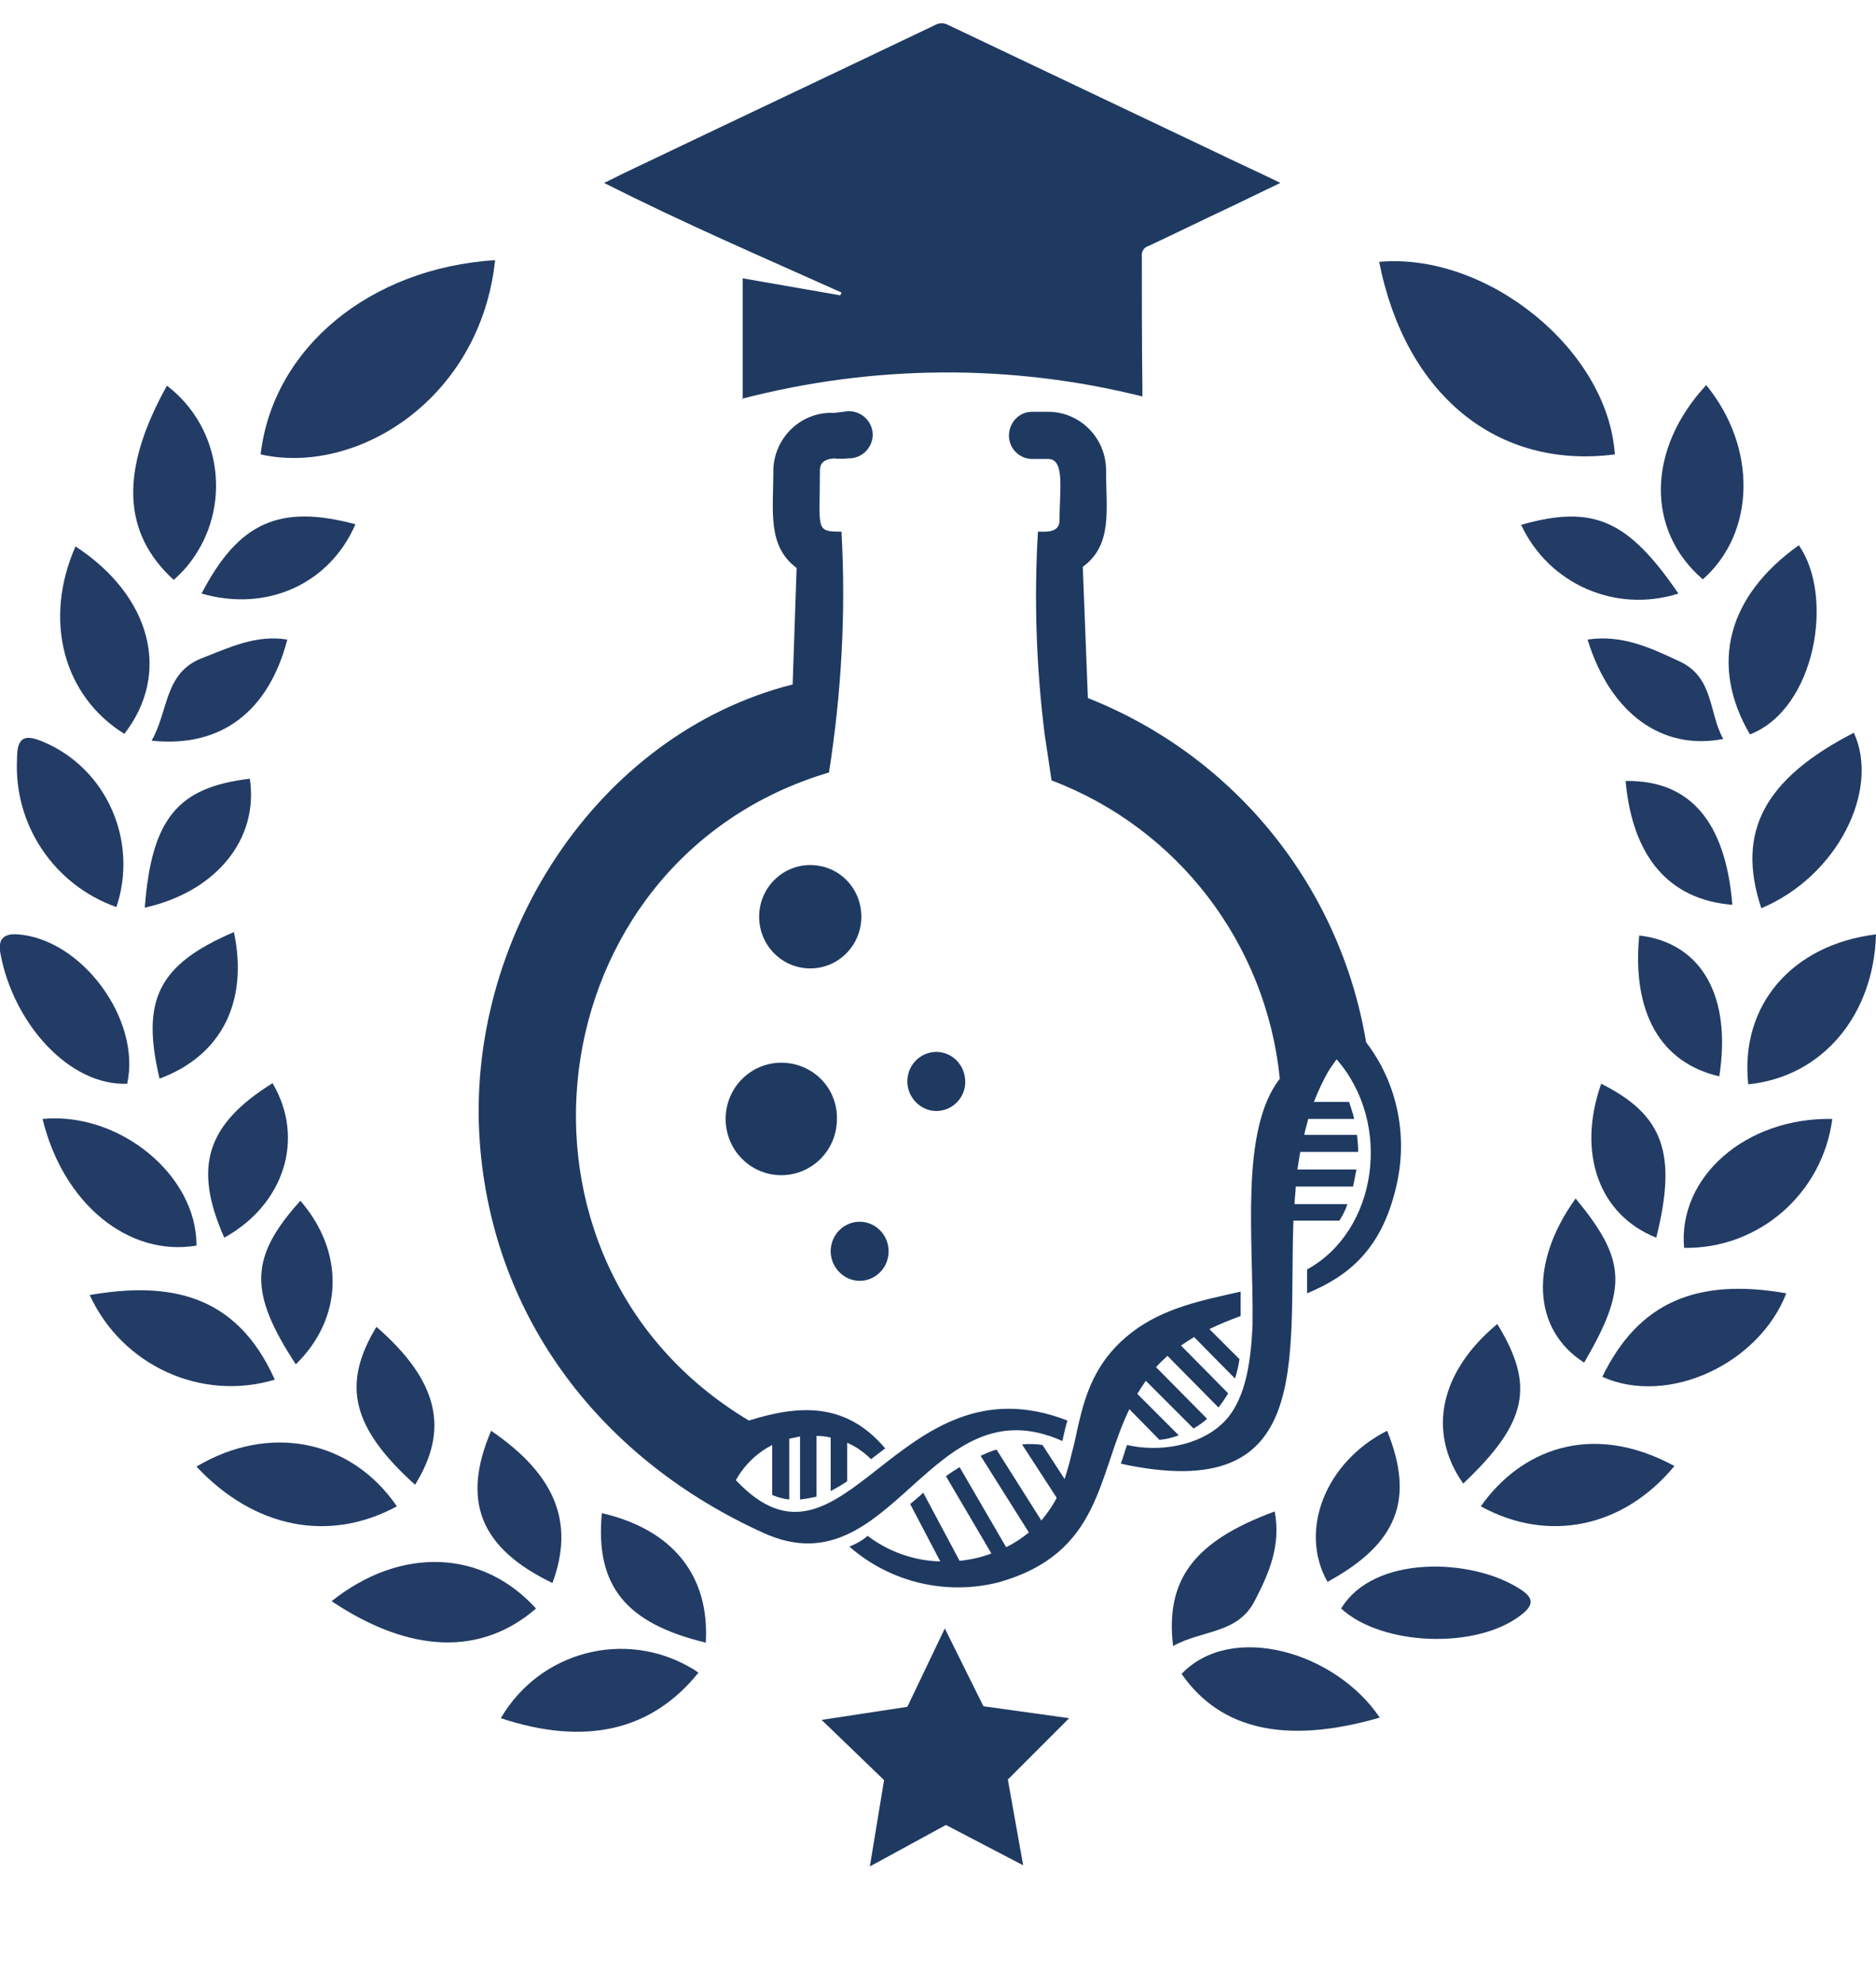 <?xml version="1.0" encoding="utf-8"?>
<!-- Generator: Adobe Illustrator 25.2.1, SVG Export Plug-In . SVG Version: 6.00 Build 0)  -->
<svg version="1.1" id="Layer_1" xmlns="http://www.w3.org/2000/svg" xmlns:xlink="http://www.w3.org/1999/xlink" x="0px" y="0px"
	 viewBox="0 0 330.4 349.3" style="enable-background:new 0 0 330.4 349.3;" xml:space="preserve">
<style type="text/css">
	.st0{fill:#1F3A61;}
	.st1{fill:#223C65;}
	.st2{fill-rule:evenodd;clip-rule:evenodd;fill:#1F3A61;}
</style>
<g id="Layer_3">
	<path class="st0" d="M130.8,70.4V49l17.2,3l0.2-0.5c-13.8-6.2-27.8-12.2-41.8-19.3c1.7-0.8,3-1.5,4.3-2.1c18-8.6,36-17.1,54-25.7
		c0.7-0.4,1.6-0.4,2.3,0l46.5,22.1c3.9,1.9,7.9,3.7,12,5.7l-8.5,4.1c-4.9,2.3-9.8,4.7-14.7,7c-0.8,0.2-1.3,1-1.2,1.8
		c0,7.7,0,15.4,0.1,23.2v1.5c-23.2-5.8-47.4-5.6-70.5,0.4L130.8,70.4z"/>
	<polygon class="st0" points="180.2,328.4 166.6,321.3 153.2,328.6 155.7,313.4 144.7,302.8 159.8,300.5 166.4,286.7 173.2,300.4 
		188.3,302.5 177.5,313.3 	"/>
	<path class="st1" d="M284.4,80c-20.8,2.7-36.9-10.6-41.5-33.9C261.9,44.4,283.2,61.6,284.4,80z"/>
	<path class="st1" d="M45.9,80c2.2-18.8,19.3-32.8,41.3-34.2C84.6,70.3,62.8,83.8,45.9,80z"/>
	<path class="st1" d="M7.5,197c13.5-1.3,27.2,9.9,27.1,22.3C22.6,221.3,11.1,211.9,7.5,197z"/>
	<path class="st1" d="M299.9,102c-10.1-8.7-9.8-23,0.6-34.2C309.5,78.8,309.2,93.8,299.9,102z"/>
	<path class="st1" d="M308.2,129.3c-7.2-12.3-3.9-24.4,8.6-33.3C323.1,104.9,319.8,124.8,308.2,129.3z"/>
	<path class="st1" d="M310.2,159.9c-4.5-13.5,0.6-22.8,16.3-30.9C331.2,139.3,323.4,154.4,310.2,159.9z"/>
	<path class="st1" d="M20.5,159.7C9.5,155.8,2.4,145.2,3,133.6c0-3.6,1.1-4.5,4.6-3C18.8,135.3,24.4,148.1,20.5,159.7z"/>
	<path class="st1" d="M58.4,281.9c12.2-9.7,26.6-9.1,36,1.3C84.8,291.5,72.3,291.2,58.4,281.9z"/>
	<path class="st1" d="M22.4,190.8c-10.2,0.4-20-10.6-22.3-22.8c-0.5-2.4,0.3-3.7,3-3.5C14.4,165.3,24.9,179.5,22.4,190.8z"/>
	<path class="st1" d="M322.7,197c-1.7,13.1-12.9,22.9-26.1,22.7C295.5,207.2,307.5,196.7,322.7,197z"/>
	<path class="st1" d="M307.9,190.9c-1.5-14,7.8-24.6,22.5-26.4C330,178.8,320.9,189.6,307.9,190.9z"/>
	<path class="st1" d="M282.2,242.4c6.3-13,16.5-17.5,32.4-14.7C309.8,240.1,293.8,247.6,282.2,242.4z"/>
	<path class="st1" d="M123,294.5c-8.3,10.3-20,12.9-34.8,8c6.9-11.8,21.9-15.7,33.6-8.8C122.2,293.9,122.6,294.2,123,294.5z"/>
	<path class="st1" d="M13.3,96.2c13.3,8.7,16.9,22.3,8.6,33C11.1,122.5,7.6,109.1,13.3,96.2z"/>
	<path class="st1" d="M69.9,265.2c-12,6.5-25.2,3.8-35.3-7C47.4,250.6,61.8,253.4,69.9,265.2z"/>
	<path class="st1" d="M30.6,102.1c-9.1-8.3-9.5-19.3-1.2-34.2c9.7,7.4,11.5,21.4,4.1,31.1C32.7,100.1,31.7,101.1,30.6,102.1z"/>
	<path class="st1" d="M243,302.4c-16.6,4.8-28.1,2.1-34.9-7.7C216.9,285.5,235.2,290.8,243,302.4z"/>
	<path class="st1" d="M48.4,242.9c-13,3.9-26.9-2.5-32.6-14.9C29.7,225.6,41.6,227.7,48.4,242.9z"/>
	<path class="st1" d="M260.8,265.2c6.9-9.8,19.3-15.1,34.1-7.1C285.9,269,272.6,271.7,260.8,265.2z"/>
	<path class="st1" d="M236.2,283.2c5.7-9.5,23-8.9,31.4-3.5c2.6,1.6,2.6,2.9,0.2,4.7C260,290.4,243.4,289.8,236.2,283.2z"/>
	<path class="st1" d="M86.5,251.9c11.4,7.8,14.7,16.2,10.8,26.8C84.6,272.6,81.2,264.3,86.5,251.9z"/>
	<path class="st1" d="M25.5,159.8c1.2-15.7,5.8-21.2,18.5-22.7C45.6,147.7,38.1,157,25.5,159.8z"/>
	<path class="st1" d="M41.2,164.1c2.6,12.4-2.3,21.8-13.1,25.8C24.8,176,27.9,169.8,41.2,164.1z"/>
	<path class="st1" d="M267.9,92.4c12.7-3.6,18.8-0.9,27.7,12.1C284.6,108,272.8,102.9,267.9,92.4z"/>
	<path class="st1" d="M244.3,251.9c4.9,12.1,1.8,19.9-10.5,26.6C228.7,269.5,233.4,257.4,244.3,251.9z"/>
	<path class="st1" d="M62.6,92.3c-4.6,10.6-15.7,15.5-27.1,12.2C42,92,49.2,88.7,62.6,92.3z"/>
	<path class="st1" d="M257.7,261.2c-6.4-9.1-4.1-19.7,6-28.1C270.4,244,269,250.5,257.7,261.2z"/>
	<path class="st1" d="M206.6,289.8c-1.4-11.8,3.8-18.5,17.9-23.7c1.1,5.9-0.9,10.7-3.5,15.7C218,287.7,211.8,286.9,206.6,289.8z"/>
	<path class="st1" d="M106,266.4c12.5,2.9,19,11,18.3,22.8C110.2,285.8,104.8,279.2,106,266.4z"/>
	<path class="st1" d="M303.5,130.1c-10.8,2.1-19.9-4.5-23.9-17.5c6-0.9,11,1.4,16.1,3.8C301.9,119.2,300.9,125.5,303.5,130.1z"/>
	<path class="st1" d="M291.7,217.9c-10.1-4-14-14.9-9.7-27.1C293,196.3,295.4,203.1,291.7,217.9z"/>
	<path class="st1" d="M305.1,159.3c-11.2-0.9-17.6-8.5-18.8-21.8C297.5,137.3,303.9,144.5,305.1,159.3z"/>
	<path class="st1" d="M48,190.7c5.8,9.8,2,21.4-8.5,27.2C34,205.5,36.3,198,48,190.7z"/>
	<path class="st1" d="M302.8,189.5c-10.4-2.4-15.4-11.3-14.1-24.8C299.7,166,305,175.4,302.8,189.5z"/>
	<path class="st1" d="M277.5,211c8.9,10.8,9.2,15.7,1.5,28.9C269.9,234.1,269.3,222.4,277.5,211z"/>
	<path class="st1" d="M26.7,130.4c3-5.2,2.2-11.9,8.8-14.5c4.9-1.9,9.6-4.2,15.1-3.3C47.3,125.3,38.9,131.7,26.7,130.4z"/>
	<path class="st1" d="M52.1,240.2c-8.4-12.8-8.1-18.9,0.8-28.8C60.7,220.4,60.5,232,52.1,240.2z"/>
	<path class="st1" d="M66.3,233.6c10.9,9.5,12.9,18,6.8,27.8C62,251.4,60.1,243.8,66.3,233.6z"/>
	<path class="st2" d="M137.6,187.1c-5.4,0-9.8,4.4-9.8,9.9c0,5.5,4.4,9.9,9.8,9.9s9.8-4.4,9.8-9.9l0,0
		C147.5,191.5,143.1,187.1,137.6,187.1z"/>
	<path class="st2" d="M151.4,215.1c-2.8,0-5.1,2.3-5.1,5.2c0,2.8,2.3,5.2,5.1,5.2c2.8,0,5.1-2.3,5.1-5.2
		C156.5,217.4,154.2,215.1,151.4,215.1L151.4,215.1z"/>
	<path class="st2" d="M164.9,185.2c-2.8,0-5.1,2.3-5.1,5.2c0,2.8,2.3,5.2,5.1,5.2c2.8,0,5.1-2.3,5.1-5.1
		C170,187.5,167.7,185.2,164.9,185.2z"/>
	<path class="st2" d="M142.7,152.3c-5,0-9,4.1-9,9.1c0,5,4,9.1,9,9.1s9-4.1,9-9.1C151.7,156.3,147.7,152.3,142.7,152.3z"/>
	<path class="st2" d="M146.9,72.7c-5.6-0.3-10.4,4.1-10.7,9.8c0,0.2,0,0.3,0,0.5c0,7-1.1,13.1,4.1,17l-0.7,20.5
		c-34.7,8.8-57.7,45-55.1,80.6c2.3,31.3,21.7,56,50,68.8c22.7,10.3,29.2-26.7,52.6-16.2c0.3-1.2,0.5-2.4,0.9-3.6
		c-30.1-11.7-39.3,30.8-58.4,10.5c1.5-2.7,3.7-4.8,6.4-6.2v8.8c0.9,0.4,2,0.7,3,0.8v-10.7l1.9-0.4V264c1-0.1,2-0.3,2.9-0.5v-10.7
		c0.8,0,1.7,0.1,2.5,0.3v9.4c1-0.5,2-1.1,2.9-1.7V254c1.6,0.7,3,1.7,4.2,2.9l2.5-1.9c-7-8.3-15.4-7.6-24-4.9
		c-46.8-27.9-37.8-98.7,14.1-114.1c2.2-14,3-28.2,2.2-42.4c-4.7,0-3.8-0.3-3.8-10.8c0-1.5,1.1-2,2.5-2.1c0.8,0.1,1.6,0.1,2.4,0
		c2.3,0.1,4.2-1.6,4.4-3.9c0.1-2.3-1.6-4.2-3.9-4.4c-0.2,0-0.3,0-0.5,0L146.9,72.7z"/>
	<path class="st2" d="M237.3,212H228c0-1,0.2-2.1,0.2-3.1h10.1c0.2-1,0.4-2,0.6-3h-10.4c0.2-1.1,0.3-2.1,0.5-3.1h10.2
		c0-1-0.1-2-0.2-3h-9.3c0.2-1,0.5-1.9,0.7-2.8h8.1c-0.2-1-0.6-2-0.9-3h-6.2c0.8-2,1.7-4,2.8-5.8l0,0l1.2-1.7
		c9.9,11.3,7.2,30.2-5.2,37c0,1.4,0,2.8,0,4.2c7.2-3,13.4-7.7,15.9-19.7c1.8-8.6-0.2-17.6-5.5-24.5c-4.6-27.5-23.2-50.4-49-60.6
		l-0.9-23.1c5.3-3.9,4.1-10,4.1-17c0-5.7-4.6-10.3-10.2-10.3h-3c-2.3,0.1-4,2.1-3.9,4.4c0.1,2.1,1.8,3.8,3.9,3.9h3c3,0,2,5.5,2,10.8
		c0,2.3-2.5,2-3.8,2c-0.7,11.9-0.3,23.9,1.2,35.8l1.2,8c22.2,8.4,37.8,28.7,40.2,52.5l0,0c-7.1,9.2-4.6,28.3-4.8,43.2l0,0
		c-0.3,7.6-1.5,14-5.4,17.6c-4.2,3.9-11.1,5-16.7,3.7c-0.4,1.1-0.7,2.2-1.1,3.3c34.2,7.4,29.5-18,30.4-42.8h8.1
		C236.5,213.9,237,213,237.3,212z"/>
	<path class="st2" d="M149.6,272.3c7.2,6.3,17,8.6,26.2,6.3c18.2-5.1,17.4-18.7,23.1-30.5l5.3,5.4c1.2-0.1,2.3-0.4,3.4-0.8l-7.3-7.3
		c0.5-0.8,1-1.6,1.5-2.3l8.4,8.4c0.9-0.5,1.7-1.1,2.4-1.7l-9-9.1c0.5-0.5,0.9-1,1.4-1.4c0.2-0.2,0.4-0.4,0.6-0.6l9,9.1
		c0.6-0.8,1.2-1.6,1.7-2.5l-8.3-8.4c0.7-0.5,1.5-1,2.3-1.5l7.2,7.3c0.4-1.1,0.6-2.3,0.8-3.4l-5.3-5.3c1.8-0.9,3.6-1.6,5.5-2.3
		c0-1.4,0-2.8,0-4.3c-6.6,1.5-13.5,2.8-19.2,7.2s-7.8,9.7-9.1,15.1l-0.2,0.8c-0.3,1.2-0.5,2.4-0.8,3.6l-0.6,2.4l0,0
		c-0.3,1.3-0.7,2.6-1.1,3.9l-3.9-6c-1.2-0.2-2.4-0.2-3.6-0.1l6.1,9.4c-0.7,1.4-1.7,2.8-2.7,4l-7.9-12.5c-1,0.3-1.9,0.7-2.8,1.1
		l8.5,13.5c-1.2,1-2.6,1.9-4,2.6l-8.2-14.1c-0.8,0.5-1.6,1-2.4,1.6l8,13.6c-1.8,0.7-3.7,1.1-5.6,1.3l-6.4-12c-0.7,0.7-1.5,1.3-2.3,2
		l5.3,10.1c-4.6-0.1-9.1-1.7-12.8-4.5C151.9,271.2,150.8,271.8,149.6,272.3z"/>
</g>
</svg>
